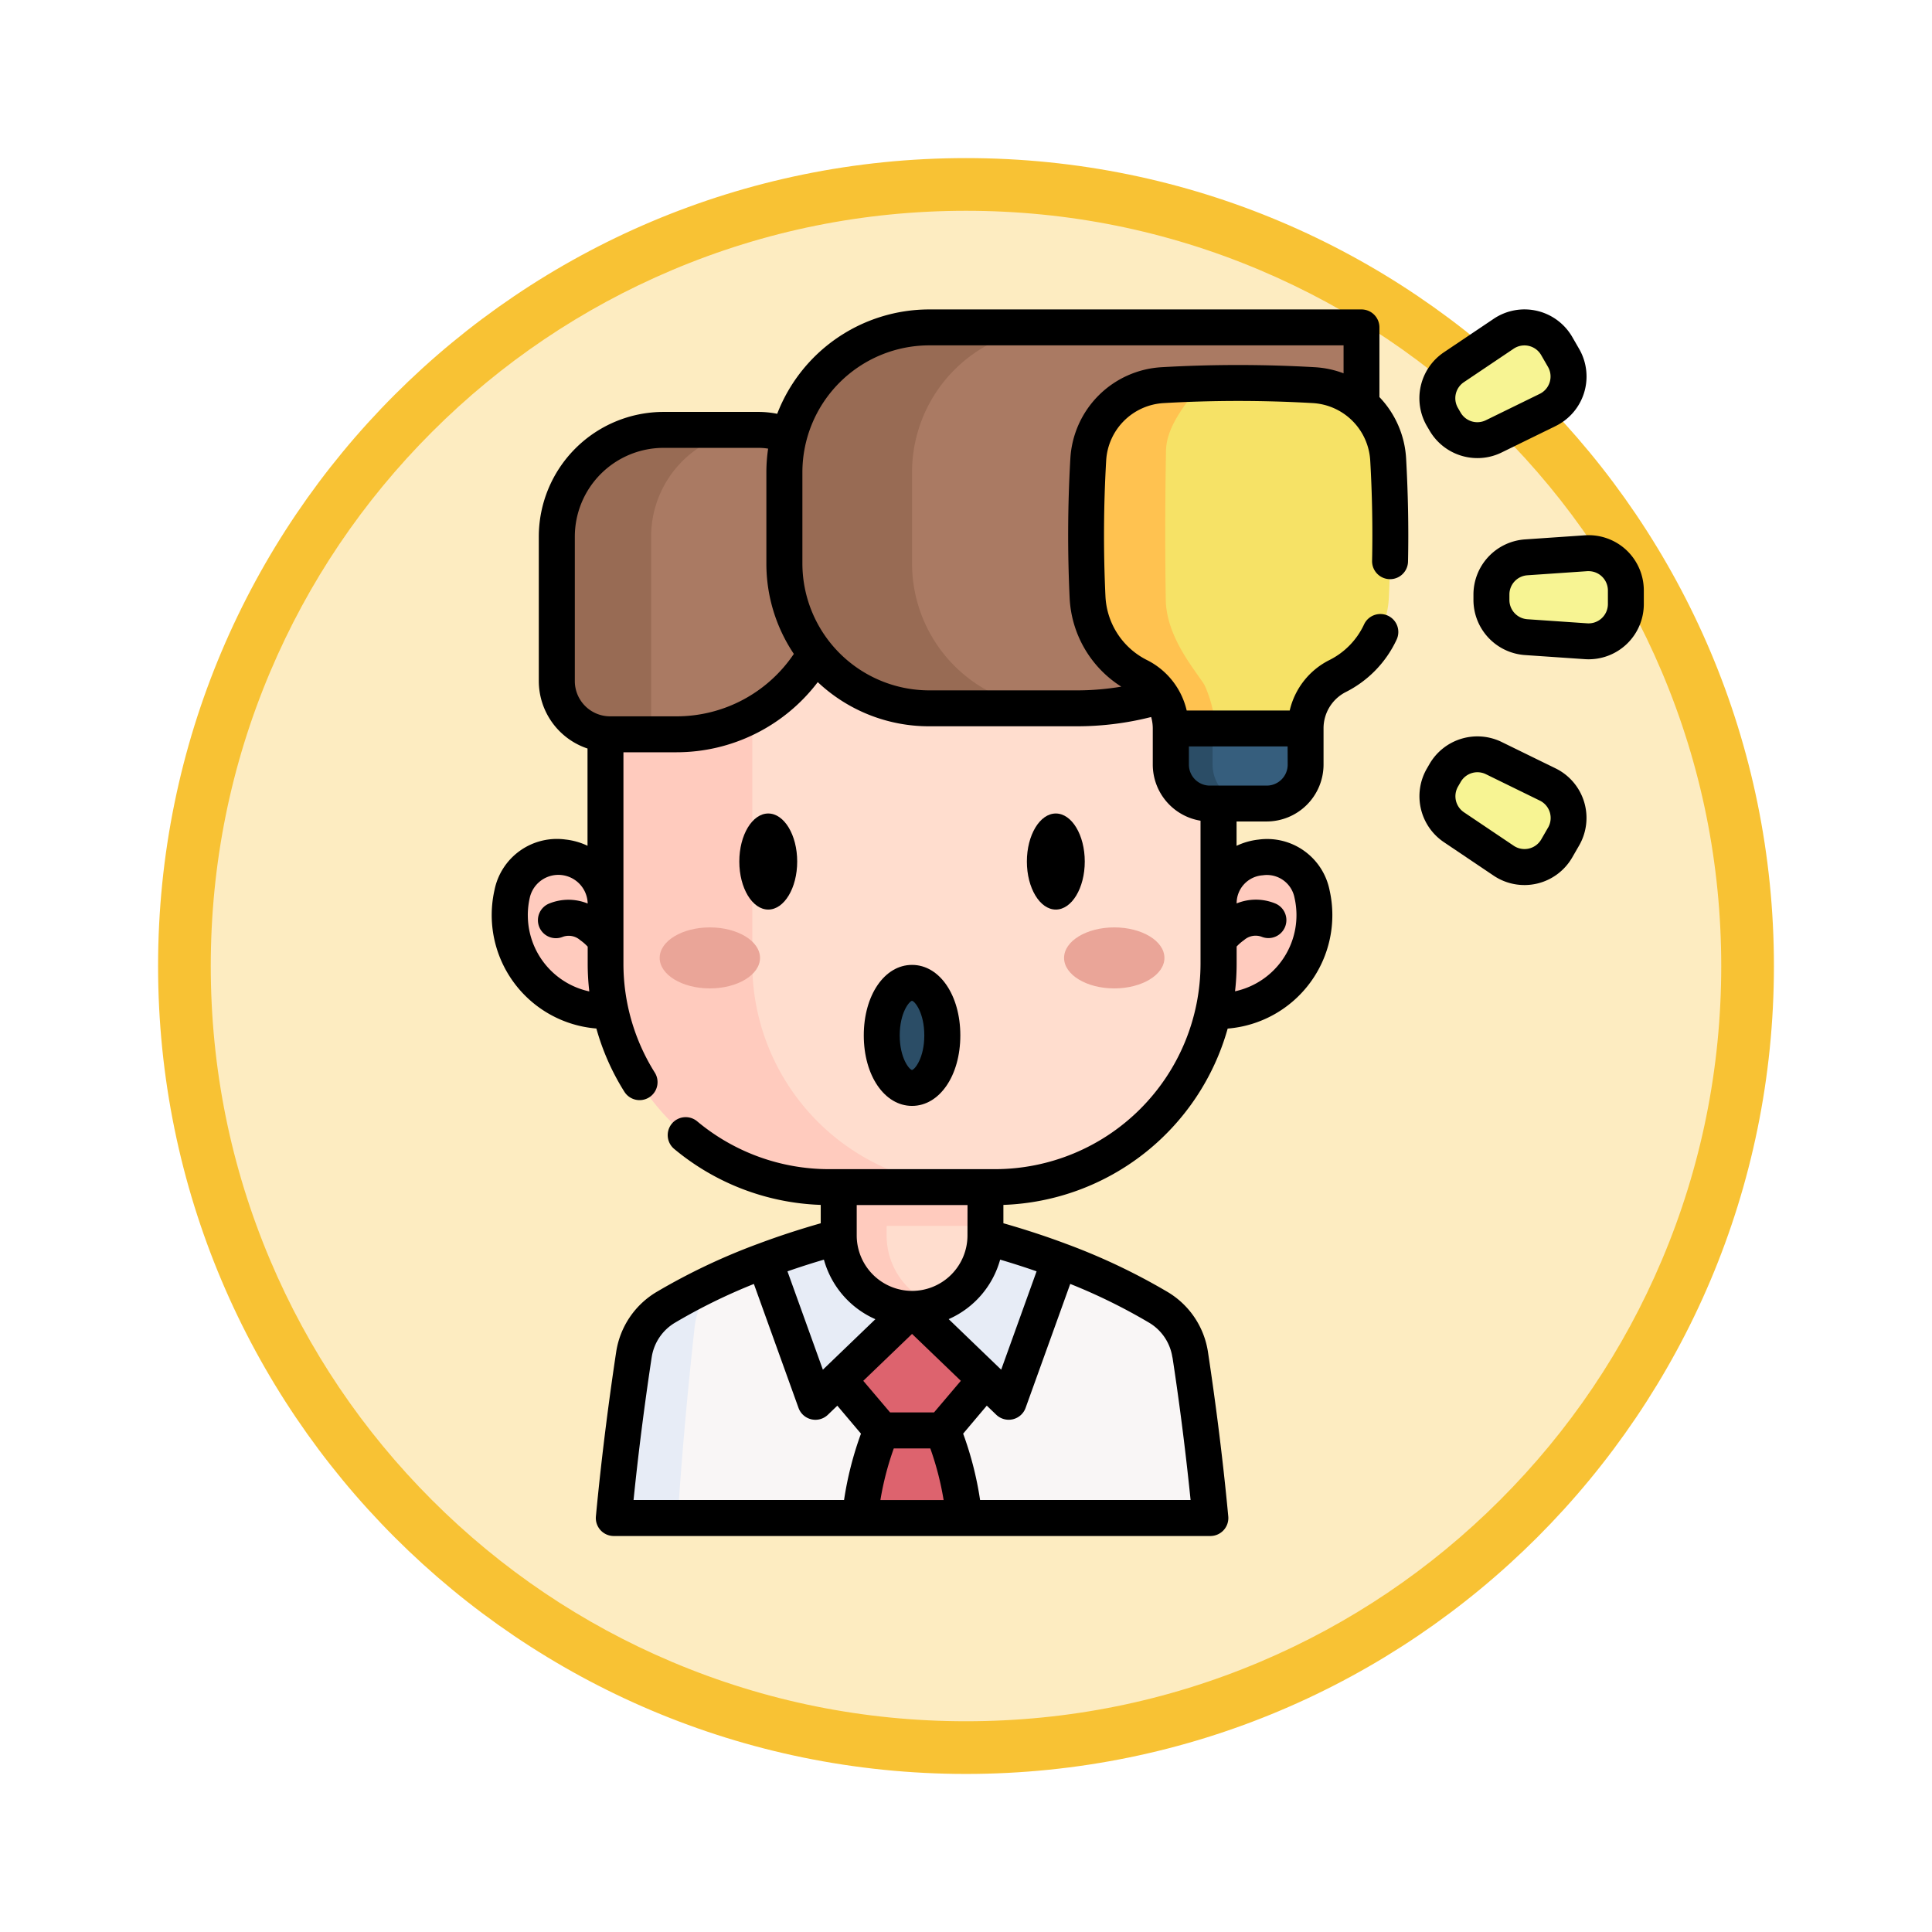 <svg xmlns="http://www.w3.org/2000/svg" xmlns:xlink="http://www.w3.org/1999/xlink" width="110" height="110" viewBox="0 0 110 110">
  <defs>
    <filter id="Trazado_982547" x="0" y="0" width="110" height="110" filterUnits="userSpaceOnUse">
      <feOffset dy="3" input="SourceAlpha"/>
      <feGaussianBlur stdDeviation="3" result="blur"/>
      <feFlood flood-opacity="0.161"/>
      <feComposite operator="in" in2="blur"/>
      <feComposite in="SourceGraphic"/>
    </filter>
  </defs>
  <g id="Grupo_1212751" data-name="Grupo 1212751" transform="translate(-1322 -4137.523)">
    <g id="Grupo_1211705" data-name="Grupo 1211705" transform="translate(630 -1936.756)">
      <g id="Grupo_1200151" data-name="Grupo 1200151" transform="translate(701 6080.28)">
        <g id="Grupo_1185952" data-name="Grupo 1185952" transform="translate(0 0)">
          <g id="Grupo_1184115" data-name="Grupo 1184115">
            <g id="Grupo_1183744" data-name="Grupo 1183744" transform="translate(0 0)">
              <g id="Grupo_1181546" data-name="Grupo 1181546">
                <g id="Grupo_1177563" data-name="Grupo 1177563">
                  <g id="Grupo_1173148" data-name="Grupo 1173148" transform="translate(0 0)">
                    <g id="Grupo_1163803" data-name="Grupo 1163803" transform="translate(0 0)">
                      <g id="Grupo_1163015" data-name="Grupo 1163015" transform="translate(0 0)">
                        <g id="Grupo_1157017" data-name="Grupo 1157017" transform="translate(0 0)">
                          <g id="Grupo_1155793" data-name="Grupo 1155793" transform="translate(0 0)">
                            <g id="Grupo_1154704" data-name="Grupo 1154704" transform="translate(0 0)">
                              <g id="Grupo_1150790" data-name="Grupo 1150790">
                                <g id="Grupo_1154214" data-name="Grupo 1154214">
                                  <g id="Grupo_1152583" data-name="Grupo 1152583">
                                    <g id="Grupo_1146973" data-name="Grupo 1146973">
                                      <g id="Grupo_1146954" data-name="Grupo 1146954">
                                        <g transform="matrix(1, 0, 0, 1, -9, -6)" filter="url(#Trazado_982547)">
                                          <g id="Trazado_982547-2" data-name="Trazado 982547" transform="translate(9 6)" fill="#fdecc1">
                                            <path d="M 46 90.5 C 39.992 90.5 34.164 89.324 28.679 87.003 C 23.38 84.762 18.621 81.553 14.534 77.466 C 10.446 73.379 7.238 68.62 4.996 63.321 C 2.676 57.836 1.5 52.008 1.5 46 C 1.5 39.992 2.676 34.164 4.996 28.679 C 7.238 23.38 10.446 18.621 14.534 14.534 C 18.621 10.446 23.38 7.238 28.679 4.996 C 34.164 2.676 39.992 1.5 46 1.5 C 52.008 1.5 57.836 2.676 63.321 4.996 C 68.62 7.238 73.379 10.446 77.466 14.534 C 81.554 18.621 84.762 23.38 87.004 28.679 C 89.324 34.164 90.5 39.992 90.5 46 C 90.5 52.008 89.324 57.836 87.004 63.321 C 84.762 68.62 81.554 73.379 77.466 77.466 C 73.379 81.553 68.62 84.762 63.321 87.003 C 57.836 89.324 52.008 90.5 46 90.5 Z" stroke="none"/>
                                            <path d="M 46 3 C 40.194 3 34.563 4.136 29.263 6.378 C 24.143 8.544 19.544 11.644 15.594 15.594 C 11.644 19.544 8.544 24.143 6.378 29.263 C 4.137 34.563 3 40.194 3 46 C 3 51.806 4.137 57.437 6.378 62.737 C 8.544 67.857 11.644 72.455 15.594 76.405 C 19.544 80.355 24.143 83.456 29.263 85.622 C 34.563 87.863 40.194 89 46 89 C 51.806 89 57.437 87.863 62.737 85.622 C 67.857 83.456 72.456 80.355 76.406 76.405 C 80.356 72.455 83.456 67.857 85.622 62.737 C 87.864 57.437 89 51.806 89 46 C 89 40.194 87.864 34.563 85.622 29.263 C 83.456 24.143 80.356 19.544 76.406 15.594 C 72.456 11.644 67.857 8.544 62.737 6.378 C 57.437 4.136 51.806 3 46 3 M 46 -7.62939453125e-06 C 71.405 -7.62939453125e-06 92 20.595 92 46 C 92 71.405 71.405 92 46 92 C 20.595 92 7.62939453125e-06 71.405 7.62939453125e-06 46 C 7.62939453125e-06 20.595 20.595 -7.62939453125e-06 46 -7.62939453125e-06 Z" stroke="none" fill="#f8c234"/>
                                          </g>
                                        </g>
                                      </g>
                                    </g>
                                  </g>
                                </g>
                              </g>
                            </g>
                          </g>
                        </g>
                      </g>
                    </g>
                  </g>
                </g>
              </g>
            </g>
          </g>
        </g>
      </g>
    </g>
    <g id="idea_2_" data-name="idea (2)" transform="translate(1334.451 4155.141)">
      <path id="Trazado_1085383" data-name="Trazado 1085383" d="M87.624,387.133c1.25.334,2.7.778,4.223,1.349a34.66,34.66,0,0,1,5.64,2.673,3.806,3.806,0,0,1,1.8,2.689c.3,1.97.787,5.442,1.147,9.3H66.463c.36-3.855.849-7.327,1.147-9.3a3.805,3.805,0,0,1,1.8-2.689,34.664,34.664,0,0,1,5.639-2.673c1.525-.571,2.972-1.015,4.223-1.349" transform="translate(-43.97 -334.33)" fill="#f9f6f6"/>
      <path id="Trazado_1085384" data-name="Trazado 1085384" d="M151.968,407.948l2.452,2.9h3.451l2.453-2.9v-6.116h-9.68" transform="translate(-116.669 -347.024)" fill="#dd636e"/>
      <path id="Trazado_1085385" data-name="Trazado 1085385" d="M72.441,404.961a4.4,4.4,0,0,0-1.392,2.883c-.246,2.238-.658,6.272-.943,10.694H66.463c.36-3.855.849-7.327,1.147-9.3a3.805,3.805,0,0,1,1.8-2.689A31.543,31.543,0,0,1,72.441,404.961Z" transform="translate(-43.97 -349.726)" fill="#e7ecf6"/>
      <path id="Trazado_1085386" data-name="Trazado 1085386" d="M146.2,383.086l-2.9,8.045-5.5-5.29-5.5,5.29-2.9-8.045a46.1,46.1,0,0,1,7.723-2.141,3.768,3.768,0,0,1,1.352,0A46.1,46.1,0,0,1,146.2,383.086Z" transform="translate(-98.326 -328.934)" fill="#e7ecf6"/>
      <path id="Trazado_1085387" data-name="Trazado 1085387" d="M168.708,335.451v6.976a4.178,4.178,0,0,1-8.355,0v-6.976Z" transform="translate(-125.053 -289.697)" fill="#ffddce"/>
      <g id="Grupo_1212748" data-name="Grupo 1212748" transform="translate(16.572 31.184)">
        <path id="Trazado_1085388" data-name="Trazado 1085388" d="M165.9,346.374a4.182,4.182,0,0,1-5.542-3.95v-6.976h2.728v6.976A4.177,4.177,0,0,0,165.9,346.374Z" transform="translate(-141.628 -320.878)" fill="#ffcbbe"/>
        <path id="Trazado_1085389" data-name="Trazado 1085389" d="M28.5,237.389a5.459,5.459,0,0,1-5.32-6.66,2.693,2.693,0,0,1,5.32.593h34.9a2.693,2.693,0,0,1,5.32-.593,5.458,5.458,0,0,1-5.32,6.66" transform="translate(-23.051 -228.628)" fill="#ffcbbe"/>
        <path id="Trazado_1085390" data-name="Trazado 1085390" d="M160.353,335.451h8.355v6.427h-8.355Z" transform="translate(-141.626 -320.881)" fill="#ffcbbe"/>
      </g>
      <path id="Trazado_1085391" data-name="Trazado 1085391" d="M85.219,172.236H75.755a12.72,12.72,0,0,1-12.72-12.72V141.577h34.9v17.939A12.72,12.72,0,0,1,85.219,172.236Z" transform="translate(-41.009 -122.267)" fill="#ffddce"/>
      <path id="Trazado_1085392" data-name="Trazado 1085392" d="M84.111,172.233H75.756a12.721,12.721,0,0,1-12.72-12.72v-17.94h8.355v17.94A12.72,12.72,0,0,0,84.111,172.233Z" transform="translate(-41.01 -122.263)" fill="#ffcbbe"/>
      <g id="Grupo_1212749" data-name="Grupo 1212749" transform="translate(25.108 35.184)">
        <ellipse id="Elipse_12647" data-name="Elipse 12647" cx="2.857" cy="1.737" rx="2.857" ry="1.737" transform="translate(23.025)" fill="#eaa598"/>
        <ellipse id="Elipse_12648" data-name="Elipse 12648" cx="2.857" cy="1.737" rx="2.857" ry="1.737" fill="#eaa598"/>
      </g>
      <path id="Trazado_1085393" data-name="Trazado 1085393" d="M54.184,50.281h-5.4a6.076,6.076,0,0,0-6.076,6.076v8.228a3.029,3.029,0,0,0,3.029,3.029h3.8a9.056,9.056,0,0,0,9.056-9.056V54.687A4.406,4.406,0,0,0,54.184,50.281Z" transform="translate(-23.455 -43.423)" fill="#aa7a63"/>
      <path id="Trazado_1085394" data-name="Trazado 1085394" d="M54.151,50.275a6.076,6.076,0,0,0-6.075,6.076V67.608h-2.34a3.029,3.029,0,0,1-3.029-3.029V56.351a6.076,6.076,0,0,1,6.075-6.076Z" transform="translate(-23.454 -43.418)" fill="#986b54"/>
      <path id="Trazado_1085395" data-name="Trazado 1085395" d="M154.335,29.188h-8.411a8.245,8.245,0,0,1-8.245-8.245v-5.2A8.245,8.245,0,0,1,145.924,7.5h24.613v5.486A16.2,16.2,0,0,1,154.335,29.188Z" transform="translate(-105.472 -6.477)" fill="#aa7a63"/>
      <path id="Trazado_1085396" data-name="Trazado 1085396" d="M153.194,29.189h-7.271a8.244,8.244,0,0,1-8.245-8.245v-5.2A8.244,8.244,0,0,1,145.924,7.5h7.271a8.244,8.244,0,0,0-8.245,8.245v5.2A8.244,8.244,0,0,0,153.194,29.189Z" transform="translate(-105.472 -6.479)" fill="#986b54"/>
      <path id="Trazado_1085397" data-name="Trazado 1085397" d="M175.043,472.946h-5.981a18.6,18.6,0,0,1,1.264-4.983h3.451A18.607,18.607,0,0,1,175.043,472.946Z" transform="translate(-132.575 -404.135)" fill="#dd636e"/>
      <ellipse id="Elipse_12649" data-name="Elipse 12649" cx="1.726" cy="2.991" rx="1.726" ry="2.991" transform="translate(37.752 38.342)" fill="#2b4d66"/>
      <g id="Grupo_1212750" data-name="Grupo 1212750" transform="translate(49.384 4.186)">
        <path id="Trazado_1085398" data-name="Trazado 1085398" d="M276.115,50.36a3.325,3.325,0,0,1,1.817-2.981,5.3,5.3,0,0,0,2.927-4.5,74.732,74.732,0,0,0-.041-7.839,4.506,4.506,0,0,0-4.241-4.231,74.726,74.726,0,0,0-8.595,0,4.505,4.505,0,0,0-4.241,4.231,74.683,74.683,0,0,0-.041,7.839,5.3,5.3,0,0,0,2.927,4.5,3.325,3.325,0,0,1,1.817,2.981l4.058,1.3Z" transform="translate(-263.616 -30.689)" fill="#f6e266"/>
        <path id="Trazado_1085399" data-name="Trazado 1085399" d="M271.076,51.409l-2.633-.841a3.325,3.325,0,0,0-1.817-2.981,5.3,5.3,0,0,1-2.927-4.5,74.684,74.684,0,0,1,.041-7.839,4.506,4.506,0,0,1,4.241-4.231q1.052-.06,2.1-.091c-.407.813-1.884,2.215-1.913,3.831q-.077,4.234-.014,8.467c.032,2.133,1.627,3.955,2.2,4.856a6.873,6.873,0,0,1,.619,3.22Z" transform="translate(-263.616 -30.896)" fill="#ffc250"/>
        <path id="Trazado_1085400" data-name="Trazado 1085400" d="M304.463,179.179h-3.241a2.215,2.215,0,0,1-2.215-2.215v-2.058h7.671v2.058A2.215,2.215,0,0,1,304.463,179.179Z" transform="translate(-294.18 -155.236)" fill="#365e7d"/>
        <path id="Trazado_1085401" data-name="Trazado 1085401" d="M303.6,179.18h-2.378a2.215,2.215,0,0,1-2.215-2.215v-2.058h2.378v2.058A2.215,2.215,0,0,0,303.6,179.18Z" transform="translate(-294.18 -155.236)" fill="#2b4d66"/>
      </g>
      <path id="Trazado_1085402" data-name="Trazado 1085402" d="M410.538,187.026l.158-.273a2.118,2.118,0,0,1,2.766-.844l3.077,1.506a2.119,2.119,0,0,1,.9,2.962l-.392.68a2.118,2.118,0,0,1-3.017.7l-2.842-1.912A2.118,2.118,0,0,1,410.538,187.026Z" transform="translate(-340.869 -160.365)" fill="#f7f493"/>
      <path id="Trazado_1085403" data-name="Trazado 1085403" d="M432.83,104.4v-.316a2.118,2.118,0,0,1,1.973-2.113l3.418-.234a2.118,2.118,0,0,1,2.263,2.113v.785a2.118,2.118,0,0,1-2.263,2.113l-3.418-.234A2.118,2.118,0,0,1,432.83,104.4Z" transform="translate(-360.366 -87.857)" fill="#f7f493"/>
      <path id="Trazado_1085404" data-name="Trazado 1085404" d="M410.7,12.863l-.158-.273a2.118,2.118,0,0,1,.652-2.817l2.842-1.912a2.118,2.118,0,0,1,3.017.7l.392.68a2.118,2.118,0,0,1-.9,2.962l-3.077,1.506A2.118,2.118,0,0,1,410.7,12.863Z" transform="translate(-340.869 -6.477)" fill="#f7f493"/>
      <path id="Trazado_1085405" data-name="Trazado 1085405" d="M122.2,213.147c0-1.508-.739-2.735-1.648-2.735s-1.648,1.227-1.648,2.735.739,2.735,1.648,2.735S122.2,214.655,122.2,213.147Z" transform="translate(-89.262 -181.713)"/>
      <path id="Trazado_1085406" data-name="Trazado 1085406" d="M242.2,213.147c0-1.508-.739-2.735-1.648-2.735s-1.648,1.227-1.648,2.735.739,2.735,1.648,2.735S242.2,214.655,242.2,213.147Z" transform="translate(-192.889 -181.713)"/>
      <path id="Trazado_1085407" data-name="Trazado 1085407" d="M176.331,277.627c0-2.289-1.182-4.014-2.749-4.014s-2.748,1.726-2.748,4.014,1.182,4.014,2.748,4.014S176.331,279.916,176.331,277.627Zm-3.451,0c0-1.283.54-1.944.7-1.969.164.024.7.685.7,1.969s-.54,1.944-.7,1.969C173.42,279.572,172.88,278.911,172.88,277.627Z" transform="translate(-134.105 -236.294)"/>
      <path id="Trazado_1085408" data-name="Trazado 1085408" d="M66.088,4.991V1.023A1.023,1.023,0,0,0,65.065,0H40.452A9.282,9.282,0,0,0,31.8,5.942a5.44,5.44,0,0,0-1.074-.107h-5.4a7.107,7.107,0,0,0-7.1,7.1v8.228A4.058,4.058,0,0,0,21,25v5.536a3.914,3.914,0,0,0-1.259-.356,3.624,3.624,0,0,0-4.037,2.875,6.48,6.48,0,0,0,5.8,7.886,13.637,13.637,0,0,0,1.594,3.6,1.023,1.023,0,1,0,1.732-1.09,11.643,11.643,0,0,1-1.785-6.211V25.213h3.029a10.1,10.1,0,0,0,8.035-3.994,9.232,9.232,0,0,0,6.338,2.515h8.41a17.262,17.262,0,0,0,4.234-.528,2.351,2.351,0,0,1,.092.646s0,0,0,0v2.058a3.243,3.243,0,0,0,2.719,3.2v8.139a11.711,11.711,0,0,1-11.7,11.7H34.747a11.711,11.711,0,0,1-7.486-2.709,1.023,1.023,0,1,0-1.31,1.571,13.76,13.76,0,0,0,8.327,3.173v1.046c-1.212.345-2.405.735-3.556,1.166a35.594,35.594,0,0,0-5.807,2.754,4.813,4.813,0,0,0-2.284,3.413c-.333,2.194-.8,5.6-1.154,9.355a1.023,1.023,0,0,0,1.018,1.118H56.463a1.023,1.023,0,0,0,1.018-1.118c-.351-3.758-.822-7.162-1.155-9.356a4.812,4.812,0,0,0-2.284-3.412,35.591,35.591,0,0,0-5.806-2.754c-1.152-.432-2.346-.821-3.558-1.167V50.984a13.77,13.77,0,0,0,12.77-10.039,6.48,6.48,0,0,0,5.8-7.886,3.625,3.625,0,0,0-4.037-2.875,3.916,3.916,0,0,0-1.257.355V29.153h1.714a3.242,3.242,0,0,0,3.238-3.238V23.857h0a2.316,2.316,0,0,1,1.251-2.065,6.34,6.34,0,0,0,2.91-2.993,1.023,1.023,0,1,0-1.856-.861,4.288,4.288,0,0,1-1.969,2.024,4.293,4.293,0,0,0-2.262,2.873H55.114a4.294,4.294,0,0,0-2.263-2.873,4.283,4.283,0,0,1-2.362-3.629A73.688,73.688,0,0,1,50.53,8.6a3.477,3.477,0,0,1,3.278-3.268,73.994,73.994,0,0,1,8.478,0A3.477,3.477,0,0,1,65.564,8.6c.11,1.907.146,3.829.106,5.713a1.023,1.023,0,0,0,2.046.043c.041-1.938,0-3.914-.109-5.874a5.5,5.5,0,0,0-1.519-3.492ZM38.437,64.85h2.08a16.854,16.854,0,0,1,.758,2.938h-3.6A16.879,16.879,0,0,1,38.437,64.85ZM40.728,62.8h-2.5L36.7,61l2.778-2.67L42.255,61Zm-3.335-5.312L34.4,60.367l-2.016-5.6q1.021-.356,2.075-.666a5.223,5.223,0,0,0,2.931,3.391Zm4.17,0A5.222,5.222,0,0,0,44.493,54.1q1.051.31,2.075.666l-2.016,5.6Zm1.07-4.763a3.158,3.158,0,0,1-3.153,3.155h0a3.158,3.158,0,0,1-3.153-3.155V50.993h6.309Zm-17.98,6.939A2.772,2.772,0,0,1,25.965,57.7a32.47,32.47,0,0,1,4.507-2.215l2.541,7.057a1.023,1.023,0,0,0,1.672.391l.538-.517,1.346,1.593a19.339,19.339,0,0,0-.963,3.777H23.621c.331-3.262.736-6.173,1.031-8.119Zm29.652,0c.3,1.947.7,4.859,1.031,8.121H43.351a19.317,19.317,0,0,0-.964-3.777l1.346-1.594.538.517a1.023,1.023,0,0,0,1.672-.391l2.541-7.057A32.473,32.473,0,0,1,52.99,57.7,2.772,2.772,0,0,1,54.3,59.668ZM17.6,34.491a4.462,4.462,0,0,1,.109-.981,1.669,1.669,0,0,1,3.3.315,2.906,2.906,0,0,0-2.191,0,1.023,1.023,0,1,0,.765,1.9.986.986,0,0,1,1,.185,2.672,2.672,0,0,1,.427.371v.975a13.813,13.813,0,0,0,.091,1.573,4.438,4.438,0,0,1-3.5-4.331Zm8.484-11.324h-3.8a2.009,2.009,0,0,1-2.007-2.006V12.934a5.058,5.058,0,0,1,5.053-5.053h5.4a3.413,3.413,0,0,1,.553.045,9.3,9.3,0,0,0-.1,1.342v5.2a9.214,9.214,0,0,0,1.564,5.145A8.049,8.049,0,0,1,26.079,23.167Zm33.358,9.051a1.6,1.6,0,0,1,1.814,1.292,4.436,4.436,0,0,1-3.389,5.312,13.827,13.827,0,0,0,.091-1.572v-.977a2.669,2.669,0,0,1,.426-.369.986.986,0,0,1,1-.185,1.023,1.023,0,0,0,.765-1.9,2.905,2.905,0,0,0-2.191,0A1.594,1.594,0,0,1,59.437,32.218Zm1.423-6.3a1.194,1.194,0,0,1-1.192,1.193h-3.24a1.194,1.194,0,0,1-1.193-1.193V24.879H60.86ZM53.691,3.289a5.523,5.523,0,0,0-5.2,5.193,75.765,75.765,0,0,0-.041,7.946,6.329,6.329,0,0,0,2.941,5.049,15.273,15.273,0,0,1-2.525.212h-8.41a7.23,7.23,0,0,1-7.222-7.222v-5.2a7.23,7.23,0,0,1,7.222-7.222h23.59V3.637A5.537,5.537,0,0,0,62.4,3.289a76.069,76.069,0,0,0-8.713,0Z" transform="translate(0)"/>
      <path id="Trazado_1085409" data-name="Trazado 1085409" d="M410.528,180.033l-3.077-1.506a3.151,3.151,0,0,0-4.1,1.251l-.158.273a3.151,3.151,0,0,0,.967,4.177L407,186.14a3.141,3.141,0,0,0,4.474-1.036l.392-.68a3.142,3.142,0,0,0-1.339-4.392ZM410.1,183.4l-.392.68a1.1,1.1,0,0,1-1.56.361l-2.842-1.912a1.1,1.1,0,0,1-.337-1.457l.158-.273a1.1,1.1,0,0,1,.952-.547,1.088,1.088,0,0,1,.478.111l3.077,1.506a1.1,1.1,0,0,1,.467,1.532Z" transform="translate(-334.409 -153.902)"/>
      <path id="Trazado_1085410" data-name="Trazado 1085410" d="M434.034,95.079a3.152,3.152,0,0,0-2.359-.838l-3.418.234a3.151,3.151,0,0,0-2.926,3.134v.316a3.151,3.151,0,0,0,2.926,3.134l3.418.234q.107.007.213.007a3.141,3.141,0,0,0,3.143-3.141v-.785A3.153,3.153,0,0,0,434.034,95.079Zm-1.048,3.081a1.1,1.1,0,0,1-1.17,1.093l-3.418-.234a1.1,1.1,0,0,1-1.02-1.093v-.316a1.1,1.1,0,0,1,1.02-1.093l3.418-.234.077,0a1.1,1.1,0,0,1,1.093,1.1Z" transform="translate(-353.89 -81.381)"/>
      <path id="Trazado_1085411" data-name="Trazado 1085411" d="M403.35,6.9a3.15,3.15,0,0,0,2.729,1.569,3.114,3.114,0,0,0,1.372-.318l3.077-1.506a3.141,3.141,0,0,0,1.34-4.392l-.392-.68A3.141,3.141,0,0,0,407,.54l-2.843,1.912a3.151,3.151,0,0,0-.967,4.177ZM405.3,4.15l2.843-1.912a1.1,1.1,0,0,1,1.56.361l.392.679a1.1,1.1,0,0,1-.467,1.532l-3.077,1.506a1.1,1.1,0,0,1-1.43-.436l-.158-.273A1.1,1.1,0,0,1,405.3,4.15Z" transform="translate(-334.409 -0.005)"/>
    </g>
  </g>
</svg>
